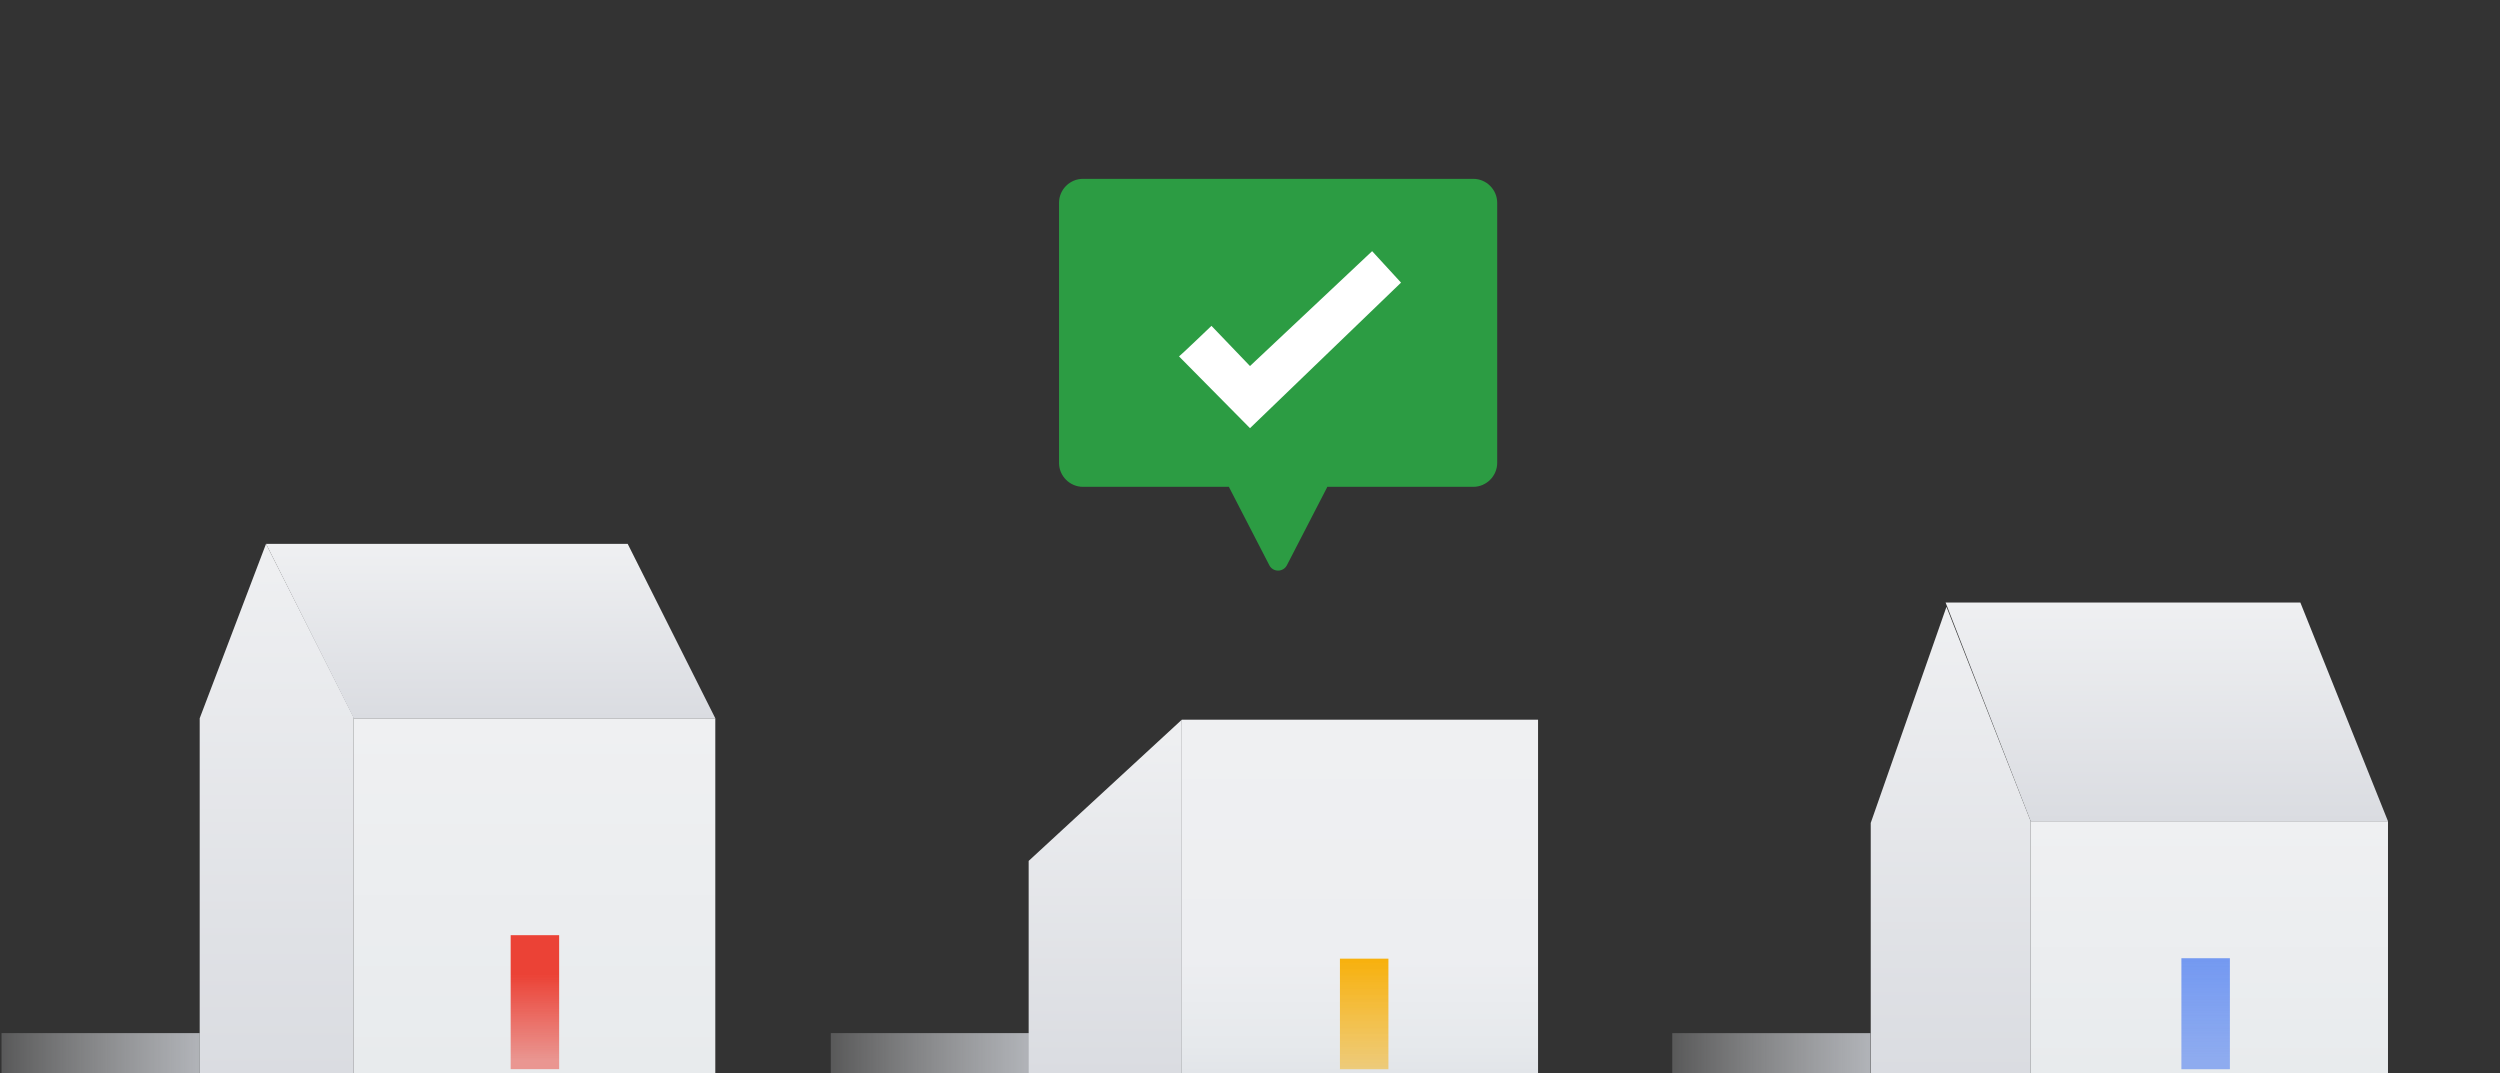 <svg xmlns="http://www.w3.org/2000/svg" width="410" height="176" viewBox="0 0 410 176"><rect x="0" y="0" width="410" height="176" fill="#333333" stroke="none"/><linearGradient id="a" gradientUnits="userSpaceOnUse" x1="32.243" y1="172.713" x2="-.259" y2="172.713" gradientTransform="matrix(-1 0 0 1 32.493 0)"><stop offset="0" style="stop-color:#EFF0F2;stop-opacity:0.2"/><stop offset=".996" style="stop-color:#D0D3D9;stop-opacity:0.8"/></linearGradient><path fill-rule="evenodd" clip-rule="evenodd" fill="url(#a)" d="M.25 169.43h32.5V176H.25z"/><linearGradient id="b" gradientUnits="userSpaceOnUse" x1="-103.757" y1="172.713" x2="-136.259" y2="172.713" gradientTransform="matrix(-1 0 0 1 32.493 0)"><stop offset="0" style="stop-color:#EFF0F2;stop-opacity:0.2"/><stop offset=".996" style="stop-color:#D0D3D9;stop-opacity:0.8"/></linearGradient><path fill-rule="evenodd" clip-rule="evenodd" fill="url(#b)" d="M136.25 169.43h32.5V176h-32.5z"/><linearGradient id="c" gradientUnits="userSpaceOnUse" x1="-241.757" y1="172.713" x2="-274.259" y2="172.713" gradientTransform="matrix(-1 0 0 1 32.493 0)"><stop offset="0" style="stop-color:#EFF0F2;stop-opacity:0.2"/><stop offset=".996" style="stop-color:#D0D3D9;stop-opacity:0.8"/></linearGradient><path fill-rule="evenodd" clip-rule="evenodd" fill="url(#c)" d="M274.25 169.43h32.5V176h-32.5z"/><path fill-rule="evenodd" clip-rule="evenodd" fill="#2C9C43" d="M241.61 29.33h-64c-2.16 0-3.93 1.77-3.93 3.93v42.65c0 2.16 1.77 3.93 3.93 3.93h23.94c.02.04.02.08.04.11l6.58 12.75c.6 1.17 2.27 1.17 2.88 0l6.58-12.75c.02-.04.02-.08.04-.11h23.94c2.16 0 3.93-1.77 3.93-3.93V33.26c0-2.16-1.77-3.93-3.93-3.93z"/><linearGradient id="d" gradientUnits="userSpaceOnUse" x1="45.379" y1="89.193" x2="45.379" y2="176"><stop offset="0" style="stop-color:#EFF0F2"/><stop offset="1" style="stop-color:#DADCE1"/></linearGradient><path fill-rule="evenodd" clip-rule="evenodd" fill="url(#d)" d="M32.75 176v-58.2l10.88-28.61 14.38 28.47V176z"/><linearGradient id="e" gradientUnits="userSpaceOnUse" x1="87.658" y1="117.797" x2="87.658" y2="176"><stop offset="0" style="stop-color:#EFF0F2"/><stop offset=".997" style="stop-color:#E8EBED"/></linearGradient><path fill-rule="evenodd" clip-rule="evenodd" fill="url(#e)" d="M117.31 117.8h-59.3V176h59.3v-58.2z"/><linearGradient id="f" gradientUnits="userSpaceOnUse" x1="80.472" y1="89.193" x2="80.472" y2="117.797"><stop offset="0" style="stop-color:#EFF0F2"/><stop offset="1" style="stop-color:#DADCE1"/></linearGradient><path fill-rule="evenodd" clip-rule="evenodd" fill="url(#f)" d="M102.94 89.19l14.37 28.61h-59.3L43.63 89.19z"/><linearGradient id="g" gradientUnits="userSpaceOnUse" x1="181.263" y1="118.03" x2="181.263" y2="176"><stop offset="0" style="stop-color:#EFF0F2"/><stop offset="1" style="stop-color:#DADCE1"/></linearGradient><path fill-rule="evenodd" clip-rule="evenodd" fill="url(#g)" d="M193.82 118.03l-25.12 23.16V176h25.12z"/><linearGradient id="h" gradientUnits="userSpaceOnUse" x1="223.03" y1="118.03" x2="223.03" y2="176"><stop offset="0" style="stop-color:#EFF0F2"/><stop offset=".676" style="stop-color:#EDEEF1"/><stop offset=".919" style="stop-color:#E6E9EC"/><stop offset=".998" style="stop-color:#E2E5E9"/></linearGradient><path fill-rule="evenodd" clip-rule="evenodd" fill="url(#h)" d="M193.82 118.03h58.42V176h-58.42z"/><linearGradient id="i" gradientUnits="userSpaceOnUse" x1="319.913" y1="99.518" x2="319.913" y2="176"><stop offset="0" style="stop-color:#EFF0F2"/><stop offset="1" style="stop-color:#DADCE1"/></linearGradient><path fill-rule="evenodd" clip-rule="evenodd" fill="url(#i)" d="M319.22 99.52l-12.42 35.44V176h26.23v-41.32z"/><linearGradient id="j" gradientUnits="userSpaceOnUse" x1="355.355" y1="98.821" x2="355.355" y2="134.681"><stop offset="0" style="stop-color:#EFF0F2"/><stop offset="1" style="stop-color:#DADCE1"/></linearGradient><path fill-rule="evenodd" clip-rule="evenodd" fill="url(#j)" d="M377.26 98.82h-58.18l13.95 35.86h58.6z"/><linearGradient id="k" gradientUnits="userSpaceOnUse" x1="362.332" y1="134.681" x2="362.332" y2="176"><stop offset="0" style="stop-color:#EFF0F2"/><stop offset="1" style="stop-color:#E8EBED"/></linearGradient><path fill-rule="evenodd" clip-rule="evenodd" fill="url(#k)" d="M333.03 134.68h58.6V176h-58.6z"/><path fill-rule="evenodd" clip-rule="evenodd" fill="#FFF" d="M193.36 58.45c.09 0 5.32-5.01 5.32-5.01l6.32 6.59 20.03-18.84 4.74 5.16L205 70.22l-11.64-11.77z"/><linearGradient id="l" gradientUnits="userSpaceOnUse" x1="87.731" y1="153.372" x2="87.731" y2="175.341" gradientTransform="matrix(1 0 0 2.968 0 -346.385)"><stop offset=".782" style="stop-color:#EB4236"/><stop offset="1" style="stop-color:#EB4236;stop-opacity:0.5"/></linearGradient><path fill-rule="evenodd" clip-rule="evenodd" fill="url(#l)" d="M83.75 153.37h7.95v21.97h-7.95z"/><linearGradient id="m" gradientUnits="userSpaceOnUse" x1="361.731" y1="157.146" x2="361.731" y2="175.341" gradientTransform="matrix(1 0 0 2.968 0 -346.385)"><stop offset="0" style="stop-color:#346CF2"/><stop offset=".854" style="stop-color:#346CF2;stop-opacity:0.571"/><stop offset=".995" style="stop-color:#346CF2;stop-opacity:0.5"/></linearGradient><path fill-rule="evenodd" clip-rule="evenodd" fill="url(#m)" d="M357.75 157.15h7.95v18.2h-7.95z"/><linearGradient id="n" gradientUnits="userSpaceOnUse" x1="223.731" y1="157.216" x2="223.731" y2="175.341"><stop offset="0" style="stop-color:#F7B00C"/><stop offset="1" style="stop-color:#F7B00C;stop-opacity:0.5"/></linearGradient><path fill-rule="evenodd" clip-rule="evenodd" fill="url(#n)" d="M219.75 157.22h7.95v18.13h-7.95z"/></svg>